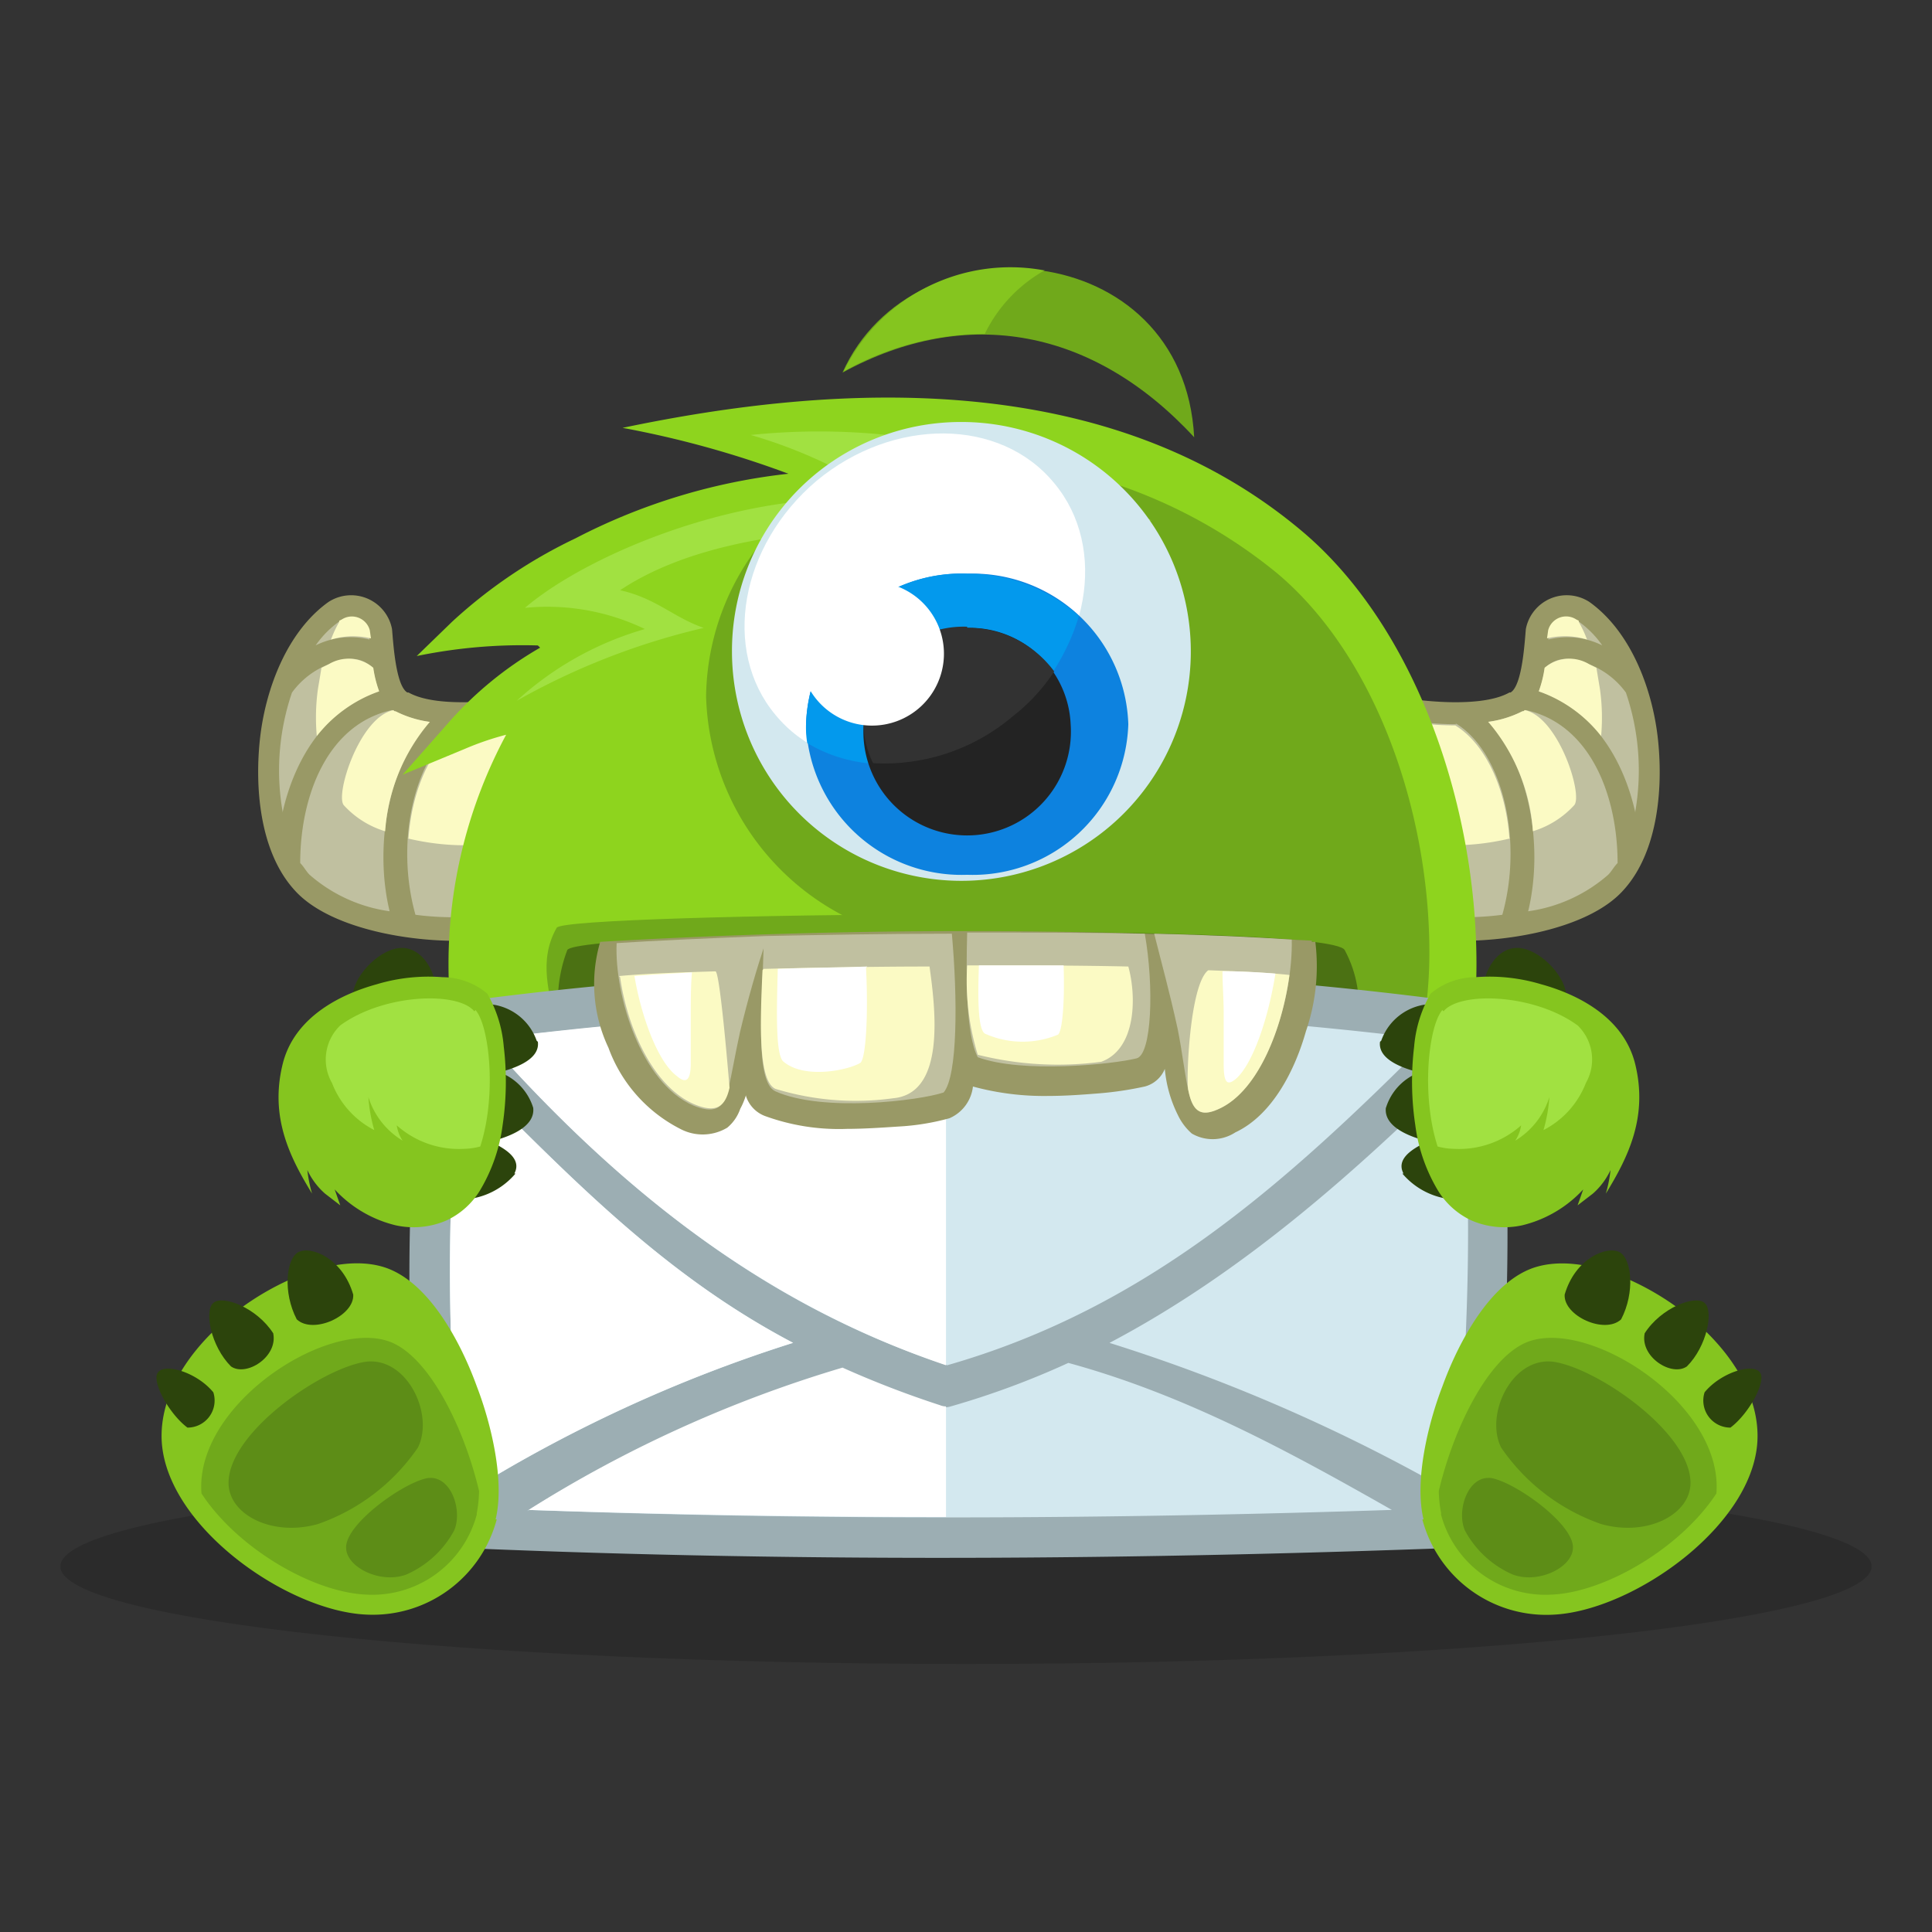 <svg xmlns="http://www.w3.org/2000/svg" xmlns:xlink="http://www.w3.org/1999/xlink" viewBox="0 0 96 96"><rect x="0" y="0" width="96" height="96" fill="#333333" stroke="none"/><defs><clipPath id="a"><rect x="3" y="72.981" width="90" height="9.702" fill="none"/></clipPath></defs><rect width="96" height="96" fill="#fff" opacity="0"/><g opacity="0.149"><g clip-path="url(#a)"><path d="M48,72.981c24.839,0,45,2.162,45,4.852s-20.163,4.85-45,4.85S3,80.521,3,77.833s20.161-4.852,45-4.852"/></g></g><path d="M75.059,34.41c.585-.351.7-2.513.76-3.156a2.068,2.068,0,0,1,3.156-1.344c2.046,1.46,3.1,4.266,3.389,6.662.292,2.454.059,5.727-1.694,7.656-1.87,2.1-6.6,2.747-9.409,2.455-.76-.059-1.461-.234-2.163-.351L67.754,34.293l1.462.292c1.461.292,4.442.585,5.786-.175Z" fill="#996"/><path d="M79.617,32.072a4.882,4.882,0,0,0-1.227-1.227.926.926,0,0,0-1.4.526l-.057.409a3.9,3.9,0,0,1,2.688.292m1.637,8.241a11.991,11.991,0,0,0-.468-5.9,4.083,4.083,0,0,0-1.812-1.4c-1.111-.467-1.7-.292-2.219.176a5.765,5.765,0,0,1-.293,1.168c3.039.994,4.325,3.916,4.792,6.019v-.057ZM72.37,35.988a16.053,16.053,0,0,1-3.272-.351l1.051,9.7a14.479,14.479,0,0,0,4.5.118c1.052-3.741,0-8.124-2.337-9.526Zm3.273-.643a5.28,5.28,0,0,1-1.694.525c2.1,2.222,2.746,6.254,1.985,9.41a7.627,7.627,0,0,0,3.974-1.812c.176-.175.292-.409.469-.584,0-3.332-1.345-6.9-4.559-7.6-.059.058-.059.058-.118.058Z" fill="#c0c0a0"/><path d="M75.059,41.656a12.275,12.275,0,0,1-4.034.293,8.46,8.46,0,0,1-1.285-.234l-.7-6.019a16.052,16.052,0,0,0,3.273.35c1.519.935,2.514,3.156,2.689,5.61Zm4.267-8.474c.056.351.115.7.174,1.052a10.267,10.267,0,0,1,.059,2.338,6.861,6.861,0,0,0-3.1-2.221,5.761,5.761,0,0,0,.292-1.169,1.9,1.9,0,0,1,2.219-.175l.353.175M78.448,30.9a6,6,0,0,1,.41.877,3.8,3.8,0,0,0-1.988-.058l.059-.409a.922.922,0,0,1,1.4-.526l.118.057V30.9Zm-2.8,4.442a5.311,5.311,0,0,1-1.7.525,9.346,9.346,0,0,1,2.221,5.436,4.573,4.573,0,0,0,2.045-1.285c.469-.469-.76-4.384-2.454-4.734-.059.058-.059.058-.117.058" fill="#fbfac4"/><path d="M20.24,34.41c-.585-.351-.7-2.513-.761-3.156a2.068,2.068,0,0,0-3.155-1.344c-2.047,1.46-3.1,4.266-3.39,6.662-.292,2.454-.058,5.727,1.7,7.656,1.87,2.1,6.6,2.747,9.409,2.455.76-.059,1.461-.234,2.163-.351l1.344-12.039-1.462.292c-1.461.292-4.442.585-5.786-.175Z" fill="#996"/><path d="M15.682,32.072a4.895,4.895,0,0,1,1.226-1.227.927.927,0,0,1,1.4.526l.057.409a3.9,3.9,0,0,0-2.688.292m-1.637,8.241a11.991,11.991,0,0,1,.468-5.9,4.086,4.086,0,0,1,1.811-1.4c1.111-.467,1.7-.292,2.22.176a5.765,5.765,0,0,0,.293,1.168c-3.039.994-4.325,3.916-4.793,6.019v-.057Zm8.884-4.325a16.053,16.053,0,0,0,3.272-.351l-1.052,9.7a14.473,14.473,0,0,1-4.5.118c-1.053-3.741,0-8.124,2.337-9.526Zm-3.273-.643a5.28,5.28,0,0,0,1.694.525c-2.1,2.222-2.746,6.254-1.985,9.41a7.635,7.635,0,0,1-3.975-1.812c-.176-.175-.291-.409-.468-.584,0-3.332,1.345-6.9,4.559-7.6.058.058.058.058.118.058Z" fill="#c0c0a0"/><path d="M20.24,41.656a12.271,12.271,0,0,0,4.033.293,8.473,8.473,0,0,0,1.286-.234l.7-6.019a16.06,16.06,0,0,1-3.273.35c-1.519.935-2.513,3.156-2.689,5.61Zm-4.267-8.474q-.086.526-.175,1.052a10.272,10.272,0,0,0-.057,2.338,6.853,6.853,0,0,1,3.1-2.221,5.761,5.761,0,0,1-.292-1.169,1.9,1.9,0,0,0-2.219-.175l-.353.175m.878-2.279a6,6,0,0,0-.41.877,3.794,3.794,0,0,1,1.988-.058l-.059-.409a.922.922,0,0,0-1.4-.526l-.118.057V30.9Zm2.805,4.442a5.311,5.311,0,0,0,1.7.525,9.346,9.346,0,0,0-2.221,5.436,4.576,4.576,0,0,1-2.046-1.285c-.467-.469.761-4.384,2.455-4.734.058.058.058.058.117.058" fill="#fbfac4"/><path d="M26.726,32.072a25.958,25.958,0,0,0-6.019.526l1.753-1.7a24.685,24.685,0,0,1,6.139-4.15A30.058,30.058,0,0,1,39.175,23.54a49.1,49.1,0,0,0-8.24-2.28c10.579-2.22,24.136-3.039,33.839,5.2,5.552,4.735,8.591,13.5,8.591,21.449,0,29.982-51.079,29.982-51.079,0a24.054,24.054,0,0,1,2.864-11.4,14.2,14.2,0,0,0-2.047.7l-3.1,1.286,2.218-2.513a18.037,18.037,0,0,1,4.618-3.8Z" fill="#8ed41e"/><path d="M49.637,22.838a25.4,25.4,0,0,1,13.849,5.669c4.909,4.149,7.539,11.863,7.539,18.818,0,12.739-10.519,19.344-21.389,19.695V22.838Z" fill="#70a91b"/><path d="M30.817,29.325c3.858-2.572,10.17-3.39,17.768-2.98A12.482,12.482,0,0,0,44.2,22.9c3.448-.117,6.194.643,13.032,2.98a33.009,33.009,0,0,0-19.928-4.266,24.4,24.4,0,0,1,6.954,3.273c-6.954-.76-14.962,2.571-18.176,5.318a11.171,11.171,0,0,1,5.962,1.052,15.938,15.938,0,0,0-6.371,3.565A34.979,34.979,0,0,1,34.968,31.2c-1.52-.527-2.338-1.462-4.151-1.871" fill="#a1e141"/><path d="M47.765,22.253A12.487,12.487,0,0,1,60.448,34.585a12.686,12.686,0,0,1-25.363,0,12.524,12.524,0,0,1,12.68-12.332" fill="#70a91b"/><path d="M27.662,46.1c.409-.76,38.864-1.052,39.624,0,1.343,1.753.585,3.448,0,4.909H27.662c-.35-1.578-.935-3.273,0-4.909" fill="#70a91b"/><path d="M28.188,47.208c.409-.993,37.87-1.4,38.63,0,1.286,2.4.526,4.734,0,6.721H28.188c-.351-2.163-.876-4.441,0-6.721" fill="#4b7113"/><path d="M59.338,21.728c-.526-9.994-13.968-11.046-17.474-3.214,6.2-3.39,12.506-2.163,17.474,3.214" fill="#70a91b"/><path d="M51.857,13.429a9.214,9.214,0,0,0-9.934,5.025,14.521,14.521,0,0,1,7.013-1.869,7.265,7.265,0,0,1,2.981-3.156Z" fill="#85c51f"/><path d="M47.765,20.968a11.4,11.4,0,1,1-11.394,11.4,11.374,11.374,0,0,1,11.394-11.4" fill="#d3e8ef"/><path d="M40.578,23.89c3.8-3.156,9.117-3.156,11.805.117,2.688,3.215,1.754,8.416-2.045,11.63-3.8,3.156-9.117,3.156-11.807-.117-2.687-3.214-1.751-8.415,2.047-11.63" fill="#fff"/><path d="M48.058,28.507a7.734,7.734,0,0,1,8.007,7.481,7.734,7.734,0,0,1-8.007,7.48,7.733,7.733,0,0,1-8.006-7.48,7.733,7.733,0,0,1,8.006-7.481" fill="#0d82df"/><path d="M48.058,28.507a8.254,8.254,0,0,1,5.552,2.1,10.587,10.587,0,0,1-3.273,5.026c-3.156,2.63-7.362,3.039-10.227,1.286a4.756,4.756,0,0,1-.058-.935,7.733,7.733,0,0,1,8.006-7.481" fill="#0399ed"/><path d="M48.058,31.2A5.01,5.01,0,0,1,53.2,35.988,5.156,5.156,0,1,1,48.058,31.2" fill="#232323"/><path d="M48.058,31.2a5.337,5.337,0,0,1,4.325,2.162,9.2,9.2,0,0,1-2.046,2.22,9.857,9.857,0,0,1-6.955,2.338,4.519,4.519,0,0,1-.467-1.987,4.973,4.973,0,0,1,5.143-4.792Z" fill="#323232"/><path d="M43.558,28.916a3.573,3.573,0,1,1-3.8,3.565,3.672,3.672,0,0,1,3.8-3.565" fill="#fff"/><path d="M21.175,50.014a187.26,187.26,0,0,1,53.008,0c1.286,9.233.584,18,0,26.824-17.649.7-35.359.819-53.008,0a108.453,108.453,0,0,1,0-26.824" fill="#9caeb3"/><path d="M26.26,75.027c14.318.525,28.578.468,42.9,0C64.013,72.1,58.87,69.3,53.085,67.722a41.03,41.03,0,0,1-5.845,2.162,1,1,0,0,1-.584,0A49.123,49.123,0,0,1,41.8,68.015a62.661,62.661,0,0,0-15.6,7.071ZM22.87,53.052a99.465,99.465,0,0,0,.117,21.273,71.052,71.052,0,0,1,16.421-7.6C32.746,63.222,28.071,58.2,22.87,53.052m48.155-1.4a187.672,187.672,0,0,0-46.869,0c6.428,7.187,13.5,13.091,22.91,16.187,9.993-2.862,16.888-9.115,23.959-16.187M72.37,74.325c.468-7.071.935-14.142.176-21.213-5.259,5.2-10.87,10.168-17.416,13.615a86.053,86.053,0,0,1,17.3,7.6Z" fill="#d3e8ef"/><path d="M26.26,75.027c6.9.234,13.79.35,20.746.35V69.884a.778.778,0,0,1-.292-.059,48.539,48.539,0,0,1-4.85-1.869,62.7,62.7,0,0,0-15.6,7.071M22.87,53.052a99.465,99.465,0,0,0,.117,21.273,71.052,71.052,0,0,1,16.421-7.6C32.746,63.222,28.071,58.2,22.87,53.052m24.136-2.863a175.524,175.524,0,0,0-22.85,1.462c6.371,7.188,13.5,13.032,22.85,16.187Z" fill="#fff"/><path d="M37.071,54.4a3.658,3.658,0,0,1-.29.7,2.1,2.1,0,0,1-.644.934,2.378,2.378,0,0,1-2.339.058,7.346,7.346,0,0,1-3.565-4.032,7.415,7.415,0,0,1-.409-5.26,310.438,310.438,0,0,1,35.358-.059V46.8h.176a9.948,9.948,0,0,1-.467,4.443c-.526,1.87-1.638,4.148-3.507,5.024a2.06,2.06,0,0,1-2.163.059,2.85,2.85,0,0,1-.7-.935,6.366,6.366,0,0,1-.642-2.279,1.479,1.479,0,0,1-.994.876,17.027,17.027,0,0,1-2.4.35c-.76.06-1.576.119-2.4.119a13.458,13.458,0,0,1-3.74-.468,1.956,1.956,0,0,1-1.168,1.576,11.841,11.841,0,0,1-2.513.411c-.877.058-1.754.117-2.572.117a10.73,10.73,0,0,1-4.091-.643,1.575,1.575,0,0,1-.935-.993V54.4Z" fill="#996"/><path d="M56.883,46.39c.468,2.63.35,6.02-.409,6.2-1.169.292-5.669.761-7.889-.057-.586-1.11-.586-3.916-.527-6.195,3.039,0,6.078,0,8.825.057m-18.877.526c-.409,1.228-.818,2.63-1.227,4.326-.234,1.052-.409,2.1-.586,2.863-.233,1.051-.759,1.227-1.753.818-2.572-1.11-3.914-5.434-3.8-8.065,1.754-.117,4.384-.234,7.364-.351,2.865-.058,6.079-.117,9.293-.117.291,3.215.291,7.072-.409,7.89-1.229.41-6.019.994-8.358-.058-1.053-.467-.644-4.383-.585-7.247Zm19.345-.526c.349,1.4.759,2.864,1.167,4.734.234,1.169.352,2.281.527,3.039.234,1.169.7,1.344,1.636.877,2.28-1.17,3.566-5.495,3.506-8.357-1.693-.117-4.09-.234-6.836-.293" fill="#c0c0a0"/><path d="M48.058,47.968c2.747,0,5.495,0,8.007.058.409,1.462.409,4.092-1.345,4.734a16.35,16.35,0,0,1-6.136-.35,12.565,12.565,0,0,1-.526-4.442m-10.111.175c2.514-.058,5.377-.117,8.241-.117.291,2.1.818,6.313-1.812,6.546a13.635,13.635,0,0,1-5.845-.467c-.874-.409-.759-3.331-.642-5.9ZM30.76,48.5c1.227-.118,2.862-.177,4.79-.235.234,0,.7,5.786.7,5.786-.234,1.052-.76,1.228-1.753.819-2.046-.877-3.332-3.8-3.683-6.313Zm28.285,5.668c.234,1.169.7,1.344,1.636.877,1.872-.935,3.04-3.975,3.391-6.6-1.11-.118-2.454-.176-4.034-.234-.934.7-1.111,5.552-.993,5.961" fill="#fbfac4"/><path d="M43.032,48.085c.118,2.28,0,4.558-.291,4.733-.584.353-2.747.819-3.8-.058-.411-.291-.352-2.513-.293-4.617,1.4-.058,2.864-.058,4.442-.117Zm9.819-.059c.058,1.7-.059,3.273-.292,3.39a4.581,4.581,0,0,1-3.624-.058c-.35-.234-.35-1.813-.293-3.39h4.21v.058Zm-18.468.292c-.059.643-.059,1.4-.059,2.163v2.337c0,.878-.233,1.052-.7.643-.934-.7-1.753-2.921-2.1-4.966.818-.06,1.812-.118,2.864-.177m28.987.059c-.761-.059-1.637-.117-2.63-.117,0,.643.059,1.344.059,2.105v2.512c0,.936.175,1.111.642.7.819-.76,1.579-2.98,1.929-5.2" fill="#fff"/><path d="M24.682,75.5A6.374,6.374,0,0,1,18.2,80.228c-4.033-.176-10.287-4.617-10.17-9,.059-2.454,1.871-4.676,3.741-6.078,1.812-1.4,4.85-2.863,7.189-2.221s3.973,3.858,4.733,5.961c.7,1.812,1.4,4.677.934,6.605Z" fill="#85c51f"/><path d="M23.688,75.2a6.529,6.529,0,0,0,.117-1.111c-.759-3.214-2.572-6.895-4.617-7.479-3.156-.937-9.525,3.272-9.176,7.6,1.754,2.688,5.495,4.909,8.183,5.025a5.373,5.373,0,0,0,5.494-3.974V75.2Z" fill="#70a91b"/><path d="M20.766,71.929c.817-1.636-.525-4.5-2.571-4.267-2.163.293-6.838,3.507-6.838,6.021,0,1.578,2.162,2.689,4.441,2.046a10,10,0,0,0,4.968-3.8m1.812,4.091c.409-.994-.176-2.746-1.345-2.572-1.227.235-4.15,2.338-4.032,3.507.057.936,1.7,1.754,2.981,1.286a4.951,4.951,0,0,0,2.4-2.221" fill="#5d8d17"/><path d="M17.552,64.332c.058,1.052-1.988,1.986-2.806,1.227-.7-1.344-.525-2.981.059-3.331.643-.351,2.221.293,2.747,2.1" fill="#2c440c"/><path d="M13.578,66.261c.232,1.167-1.345,2.162-2.1,1.636-.993-.993-1.343-2.747-.878-3.156s2.164.234,2.983,1.52" fill="#2c440c"/><path d="M10.6,69.183a1.345,1.345,0,0,1-1.286,1.754c-.934-.7-1.81-2.338-1.461-2.748.351-.467,1.929,0,2.747.994" fill="#2c440c"/><path d="M25.558,58.313c.468-.877-.818-1.463-1.87-1.872-1.053-.35-1.578-.35-1.987.527-.468.876-.7,2.22.409,2.57a3.652,3.652,0,0,0,3.507-1.227h-.059Z" fill="#2c440c"/><path d="M26.494,55.04c.117.993-1.287,1.519-2.455,1.754-1.11.234-1.578.116-1.694-.878s.175-2.571,1.344-2.8a2.748,2.748,0,0,1,2.805,1.928" fill="#2c440c"/><path d="M26.726,51.767c.119.936-1.285,1.4-2.452,1.638-1.111.232-1.579.116-1.7-.877-.119-.935.175-2.4,1.285-2.63a2.726,2.726,0,0,1,2.806,1.81Z" fill="#2c440c"/><path d="M17.552,49.605c.174.761,1.636.584,2.746.352,1.11-.293,1.52-.527,1.286-1.286-.176-.76-.877-1.812-1.985-1.52s-2.222,1.695-2.047,2.513Z" fill="#2c440c"/><path d="M16.559,58.9l.349.993-.759-.584a3.592,3.592,0,0,1-.877-1.169,6.811,6.811,0,0,0,.234,1.169c-1.11-1.812-2.105-3.8-1.462-6.428.586-2.4,2.982-3.508,4.677-3.974a8.944,8.944,0,0,1,3.271-.351,3.482,3.482,0,0,1,2.221.817A6.322,6.322,0,0,1,25.031,52a14.667,14.667,0,0,1-.057,3.915,8.42,8.42,0,0,1-1.111,3.215,3.842,3.842,0,0,1-1.694,1.52,4.126,4.126,0,0,1-2.515.233A6.057,6.057,0,0,1,16.5,58.956Z" fill="#85c51f"/><path d="M23.63,50.189c.7.819,1.052,4.268.233,6.78a3.414,3.414,0,0,1-.817.117,4.642,4.642,0,0,1-3.332-1.168,1.866,1.866,0,0,0,.292.76,3.883,3.883,0,0,1-1.7-2.162,7.558,7.558,0,0,0,.292,1.637,4.411,4.411,0,0,1-2.1-2.337,2.354,2.354,0,0,1,.409-2.864c2.162-1.578,5.845-1.7,6.662-.7Z" fill="#a1e141"/><path d="M70.676,75.5a6.371,6.371,0,0,0,6.487,4.733c4.032-.176,10.285-4.617,10.167-9-.056-2.454-1.87-4.676-3.739-6.078-1.812-1.4-4.852-2.863-7.189-2.221s-3.973,3.858-4.733,5.961c-.7,1.812-1.4,4.677-.934,6.605Z" fill="#85c51f"/><path d="M71.611,75.2a6.423,6.423,0,0,1-.119-1.111c.761-3.214,2.572-6.895,4.618-7.479,3.156-.937,9.525,3.272,9.176,7.6-1.754,2.688-5.5,4.909-8.182,5.025a5.372,5.372,0,0,1-5.5-3.974V75.2Z" fill="#70a91b"/><path d="M74.591,71.929c-.819-1.636.525-4.5,2.572-4.267C79.325,67.955,84,71.169,84,73.683c0,1.578-2.162,2.689-4.441,2.046a10,10,0,0,1-4.968-3.8M72.779,76.02c-.409-.994.175-2.746,1.344-2.572,1.228.235,4.149,2.338,4.033,3.507-.059.936-1.7,1.754-2.981,1.286a4.942,4.942,0,0,1-2.4-2.221" fill="#5d8d17"/><path d="M77.747,64.332c-.059,1.052,1.988,1.986,2.805,1.227.7-1.344.526-2.981-.058-3.331-.643-.351-2.222.293-2.747,2.1" fill="#2c440c"/><path d="M81.721,66.261c-.232,1.167,1.344,2.162,2.1,1.636.993-.993,1.343-2.747.877-3.156s-2.164.234-2.982,1.52" fill="#2c440c"/><path d="M84.7,69.183a1.345,1.345,0,0,0,1.285,1.754c.934-.7,1.811-2.338,1.461-2.748-.351-.467-1.928,0-2.746.994" fill="#2c440c"/><path d="M69.74,58.313c-.468-.877.818-1.463,1.871-1.872,1.052-.35,1.577-.35,1.986.527.468.876.7,2.22-.409,2.57a3.653,3.653,0,0,1-3.507-1.227h.059Z" fill="#2c440c"/><path d="M68.863,55.04c-.116.993,1.286,1.519,2.455,1.754,1.111.234,1.578.116,1.7-.878s-.175-2.571-1.344-2.8a2.749,2.749,0,0,0-2.806,1.928" fill="#2c440c"/><path d="M68.572,51.767c-.118.936,1.286,1.4,2.453,1.638,1.11.232,1.579.116,1.694-.877.119-.935-.174-2.4-1.285-2.63a2.725,2.725,0,0,0-2.8,1.81Z" fill="#2c440c"/><path d="M77.805,49.605c-.176.761-1.637.584-2.748.352-1.109-.293-1.519-.527-1.285-1.286.176-.76.876-1.812,1.986-1.52s2.222,1.695,2.047,2.513Z" fill="#2c440c"/><path d="M78.74,58.9l-.35.993.76-.584a3.576,3.576,0,0,0,.876-1.169,6.719,6.719,0,0,1-.233,1.169c1.11-1.812,2.1-3.8,1.461-6.428-.585-2.4-2.982-3.508-4.676-3.974a8.946,8.946,0,0,0-3.271-.351,3.482,3.482,0,0,0-2.221.817A6.322,6.322,0,0,0,70.268,52a14.585,14.585,0,0,0,.058,3.915,8.4,8.4,0,0,0,1.11,3.215,3.842,3.842,0,0,0,1.694,1.52,4.123,4.123,0,0,0,2.514.233A6.06,6.06,0,0,0,78.8,58.956Z" fill="#85c51f"/><path d="M71.669,50.189c-.7.819-1.053,4.268-.234,6.78a3.422,3.422,0,0,0,.818.117,4.643,4.643,0,0,0,3.332-1.168,1.894,1.894,0,0,1-.293.76,3.875,3.875,0,0,0,1.695-2.162,7.62,7.62,0,0,1-.292,1.637A4.416,4.416,0,0,0,78.8,53.816a2.355,2.355,0,0,0-.409-2.864c-2.163-1.578-5.845-1.7-6.663-.7Z" fill="#a1e141"/></svg>